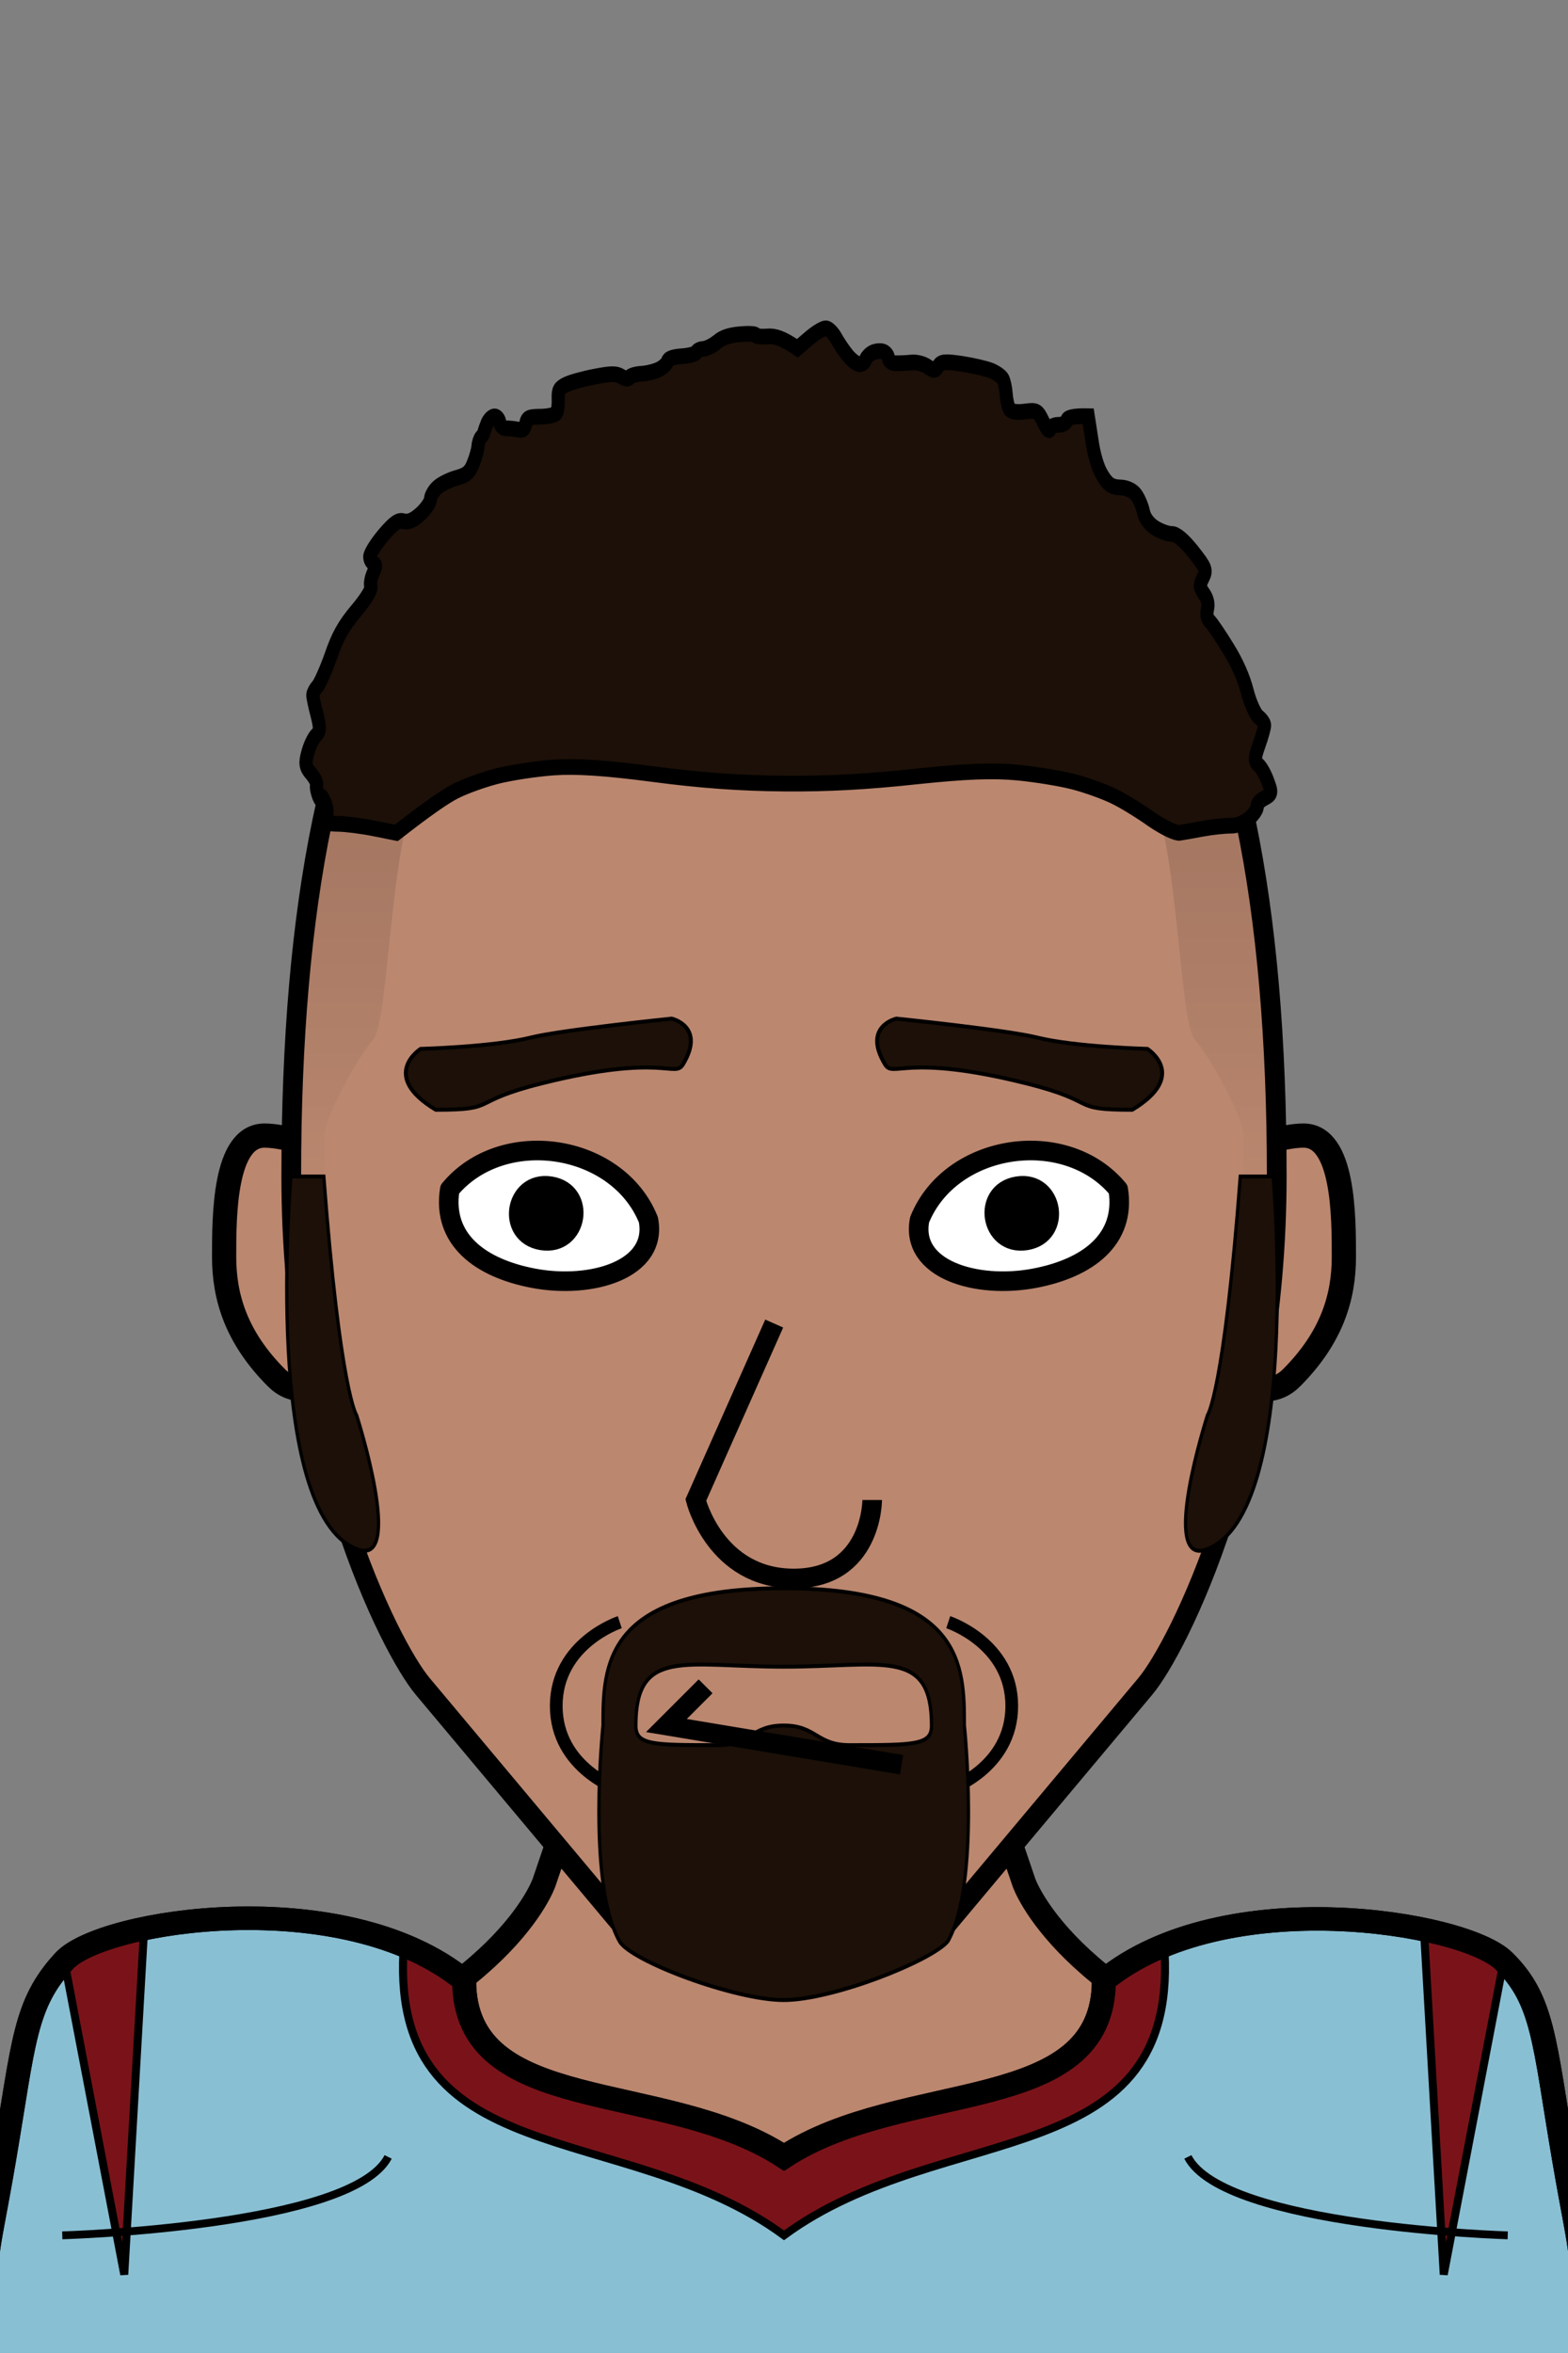 <svg xmlns="http://www.w3.org/2000/svg" version="1.2" baseProfile="tiny" width="100%" height="100%" viewBox="0 0 400 600" preserveAspectRatio="xMinYMin meet">
<rect x="0" y="0" width="400" height="600" fill="#808080" stroke="none"/>
<g transform="scale(1.02 1) translate(-3.922 0)">
<path fill="#bb876f" stroke="#000" stroke-width="6" d="M10 600s0-50 60-70 70-50 70-50l60-180 60 180s10 30 70 50 60 70 60 70" class="body"/>
</g>
<g transform="scale(1.02 1) translate(-3.922 0)">
<path fill="#89bfd3" stroke="#000" stroke-width="6" d="M120 505c0 35 50 25 80 45 30-20 80-10 80-45 30-25 90-15 100-5s10.07 20.41 15 50c5 30 5 20 5 60H0c0-40 0-29.59 5-59.59 4.93-29.59 5-39.38 15-50.41 9.5-10.48 70-20 100 5Z" class="footballPrimary"/><path fill="#7a1319" stroke="#000" stroke-width="2" d="M120 505c0 35 50 25 80 45 30-20 80-10 80-45l15-10c5 60-55 45-95 75-40-30-100-15-95-75z" class="collarSecondary"/><path fill="#7a1319" stroke="#000" stroke-width="2" d="m20 500 15 80 5-88.8-10 3.07zm360 0-15 80-5-88.8 10 3.07z" class="Sparta"/><path fill="none" stroke="#000" stroke-width="6" d="M120 505c0 35 50 25 80 45 30-20 80-10 80-45 30-25 90-15 100-5s10.07 20.41 15 50c5 30 5 20 5 60H0c0-40 0-30 5-60 4.93-29.59 5-38.97 15-50 9.5-10.48 70-20 100 5Z" class="footballStroke"/><path fill="none" stroke="#000" stroke-width="2" d="M19.5 570s72.5-2.11 81.5-20m280 20s-71-2.11-80-20" class="shp3"/>
</g>
<g transform="translate(32 290.6) scale(1.03 1.03) translate(-0.67 -1.002) translate(22.11 -3)">
<path fill="#bb876f" stroke="#000" stroke-width="6" d="M43 13S23 3 13 3 3 23 3 33s3 20 13 30 27-10 27-10z"/>
</g>
<g transform="translate(322 290.6) scale(-1.03 1.03) translate(-45.33 -1.002) translate(22.11 -3)">
<path fill="#bb876f" stroke="#000" stroke-width="6" d="M43 13S23 3 13 3 3 23 3 33s3 20 13 30 27-10 27-10z"/>
</g>
<g transform="scale(0.838 1) translate(38.663 0)">
<path fill="#bb876f" stroke="#000" stroke-width="6" d="M200 100c100 0 150 60 150 200 0 70-30 120-40 130l-60 60s-20 10-50 10-50-10-50-10l-60-60c-10-10-40-60-40-130 0-140 50-200 150-200Z" class="head"/><path fill="rgba(0,0,0,0)" d="M200 410c30 0 50 10 50 10 30 0 90-15 90-120h10c0 70-30 120-40 130l-60 60s-20 10-50 10-50-10-50-10l-60-60c-10-10-40-60-40-130h10c0 105 60 120 90 120 0 0 20-10 50-10" class="faceShave"/><path fill="rgba(0,0,0,0)" d="M60 300H50c0-140 50-200 150-200s150 60 150 200h-10v-10c0-5-10-20-15-25s-5-55-15-65c-40-40-60 0-110 0s-70-40-110 0c-10 10-10 60-15 65s-15 20-15 25z" class="headShave"/>
</g>
<g transform="translate(142.67 417.5) scale(1.62 1.62) translate(-2.805 -6.698)">
<path fill="none" stroke="#000" stroke-width="2" d="M12.33 4.32s-10 3.29-10 13.18 10 13.18 10 13.18" class="shp0"/>
</g>
<g transform="translate(242.67 417.5) scale(-1.62 1.62) translate(-11.855 -6.698)">
<path fill="none" stroke="#000" stroke-width="2" d="M12.33 4.32s-10 3.29-10 13.18 10 13.18 10 13.18" class="shp0"/>
</g>
<g transform="scale(0.838 1) translate(38.567 0)">
<path fill="#1c1008" fill-rule="evenodd" stroke="#000" d="M200 405c55 0 55 20 55 35 0 0 5 40-5 55-5 5-35 15-50 15s-46.67-10-50-15c-10-15-5-55-5-55 0-15 0-35 55-35Zm-45 35c0 5 5 5 25 5 10 0 10-5 20-5s10 5 20 5c20 0 25 0 25-5 0-20-15-15-45-15s-45-5-45 15ZM60 300H50s-8.85 85.38 20 95c15 5 0-34.1 0-34.1S65 355 60 300Zm279 0h10s8.85 85.38-20 95c-15 5 0-34.1 0-34.1s5-5.9 10-60.9Z" class="shp0"/>
</g>
<g transform="translate(-120.298 -23.177) rotate(9 260.298 333.177)">
<path d="M259.01 349.54c-13.866-.398-24.71-6.089-24.71-19.05 10.7-18.063 40.386-18.358 51.25-.275 4.415 12.208-11.607 19.753-26.54 19.325" style="fill:#fff;stroke:#000;stroke-linecap:round;stroke-linejoin:round;stroke-width:5"/><path d="M259.552 325.177c-10 0-10 15 0 15s10-15 0-15" style="fill:#000;stroke:#000;stroke-linecap:round;stroke-linejoin:round;stroke-width:4"/>
</g>
<g transform="translate(-0.298 -23.177) rotate(-9 260.298 333.177) scale(-1 1) translate(-520.595 0)">
<path d="M259.01 349.54c-13.866-.398-24.71-6.089-24.71-19.05 10.7-18.063 40.386-18.358 51.25-.275 4.415 12.208-11.607 19.753-26.54 19.325" style="fill:#fff;stroke:#000;stroke-linecap:round;stroke-linejoin:round;stroke-width:5"/><path d="M259.552 325.177c-10 0-10 15 0 15s10-15 0-15" style="fill:#000;stroke:#000;stroke-linecap:round;stroke-linejoin:round;stroke-width:4"/>
</g>
<g transform="translate(101.889 258.626) rotate(-14 38.111 11.374)">
<path fill="#1c1008" stroke="#000" d="M71 21c8-8 0-12 0-12S43 5 35 5C25 5 7 1 7 1S-5 5 7 17c16 4 8 0 28 0 32 0 33 7 36 4Z"/>
</g>
<g transform="translate(221.889 258.626) rotate(14 38.111 11.374) scale(-1 1) translate(-76.222 0)">
<path fill="#1c1008" stroke="#000" d="M71 21c8-8 0-12 0-12S43 5 35 5C25 5 7 1 7 1S-5 5 7 17c16 4 8 0 28 0 32 0 33 7 36 4Z"/>
</g>
<g transform="translate(169 428) scale(-1 1) translate(-62 0)">
<path d="m1 22 60-10L51 2" style="fill:none;stroke:#000;stroke-width:5"/>
</g>
<g transform="translate(174.5 336.5) scale(-1 1) translate(-51 0)">
<path fill="#bb876f" stroke="#000" stroke-width="5" d="m28 1 20 45s-5 20-25 20S3 46 3 46" class="nose"/>
</g>
<g transform="scale(0.838 1) translate(38.663 0)">
<defs><linearGradient id="a" x1="200" x2="200" y1="100" y2="310" gradientUnits="userSpaceOnUse"><stop offset="0" stop-color="rgba(0,0,0,.25)"/><stop offset="1" stop-color="rgba(0,0,0,0)"/></linearGradient></defs><path d="M60 310H50v-10c0-140 50-200 150-200s150 60 150 200v10h-10v-20c0-5-10-20-15-25s-5-55-15-65c-40-40-60 0-110 0s-70-40-110 0c-10 10-10 60-15 65s-15 20-15 25z" style="fill:url(#a);stroke:none"/><path fill="#1c1008" stroke="#000" stroke-width="4" d="M179.59 87.23c-1.3.91-3.19 1.7-4.18 1.74-.99.05-1.94.43-2.1.86-.16.42-2.14.88-4.39 1.01-2.72.17-4.17.58-4.35 1.27-.15.56-1.26 1.47-2.47 2.02-1.2.55-3.66 1.08-5.45 1.17s-3.47.51-3.73.94c-.29.48-1.24.39-2.4-.22-1.54-.81-3.12-.8-8.12.02-3.42.54-7.34 1.45-8.72 2.02-2.18.9-2.5 1.38-2.41 3.67.08 1.48-.16 3.1-.55 3.59-.38.49-2.55.91-4.81.93-3.62.03-4.16.24-4.53 1.81-.32 1.41-.85 1.73-2.44 1.47-1.11-.19-2.74-.32-3.62-.31-.88.02-1.72-.68-1.86-1.54-.15-.85-.87-1.53-1.62-1.51-.74.02-1.75.83-2.23 1.8-.47.98-.9 2.03-.96 2.32s-.45.84-.88 1.21c-.43.38-.85 1.41-.92 2.3-.07.9-.73 2.87-1.46 4.39-1.05 2.26-2.01 2.96-5.01 3.65-2.05.47-4.66 1.54-5.81 2.37-1.15.84-2.13 2.21-2.18 3.04-.04.84-1.44 2.56-3.11 3.83-2.07 1.59-3.66 2.17-5.06 1.83-1.59-.39-2.98.41-6.2 3.56-2.27 2.26-4.12 4.74-4.12 5.49 0 .76.51 1.51 1.13 1.67.89.23.87.78-.11 2.54-.68 1.24-.99 2.77-.68 3.41.33.68-1.52 3.22-4.48 6.16-3.86 3.84-5.7 6.62-7.74 11.65-1.55 3.64-3.43 7.13-4.13 7.74-.7.62-1.29 1.55-1.32 2.08-.02.53.55 2.79 1.26 5.03 1.03 3.45.98 4.24-.29 5.28-.83.67-1.95 2.68-2.52 4.46-.89 2.64-.72 3.62.96 5.23 1.13 1.1 1.92 2.42 1.74 2.95-.18.52.09 1.79.59 2.83s.84 1.25.75.47.41-.36 1.1.94c.69 1.29.95 3.09.59 4-.54 1.31.17 1.65 3.5 1.67 2.31.02 7.23.54 10.94 1.17l6.8 1.14c9.98-6.52 15.16-9.44 18.07-10.67 2.89-1.24 8.61-2.97 12.71-3.83 4.09-.87 11.79-1.85 17.12-2.17 6.86-.4 15.72.08 30.35 1.69 7.2.8 13.87 1.38 20.38 1.77 6.53.39 12.89.6 19.5.64 6.62.05 12.99-.07 19.52-.37s13.21-.77 20.45-1.43c15.33-1.35 23.43-1.6 30.98-1.01 5.62.45 13.34 1.51 17.16 2.36 3.83.84 9.3 2.49 12.17 3.67 2.89 1.16 8.07 3.85 11.56 5.94 3.94 2.22 7.32 3.53 8.48 3.39 1.05-.13 4.25-.6 7.1-1.05 2.84-.44 6.6-.77 8.38-.76 2.02.02 4.19-.71 5.84-1.97 1.45-1.11 2.48-2.46 2.29-2.99-.18-.53.81-1.46 2.19-2.06 2.28-.99 2.38-1.36 1.11-4.14-.71-1.72-1.98-3.66-2.84-4.29-1.35-.99-1.33-1.71.12-5.19.97-2.27 1.73-4.56 1.66-5.07s-.89-1.43-1.84-2.05c-.94-.63-2.48-3.48-3.39-6.37-1.02-3.46-3.06-7.34-5.83-11.08-2.33-3.18-4.83-6.28-5.57-6.89-.84-.68-1.12-1.83-.75-3.07.39-1.28.03-2.69-1.01-3.93-1.43-1.7-1.47-2.2-.35-4.09 1.19-2 .99-2.46-3.01-6.72-2.71-2.86-5.1-4.52-6.41-4.48-1.15.03-3.44-.65-5.09-1.51-1.85-.97-3.24-2.55-3.61-4.1-.34-1.39-1.33-3.36-2.21-4.37-.97-1.11-2.88-1.85-4.86-1.89-2.58-.05-3.72-.7-5.45-3.1-1.41-1.94-2.55-5.22-3.2-9.09l-1.1-5.98c-4.85-.09-6.38.42-6.52 1.07-.15.65-1.31 1.16-2.59 1.14-1.28-.01-2.44.5-2.58 1.15s-1.02-.21-1.97-1.91c-1.64-2.87-1.99-3.04-5.67-2.63-2.56.28-4.2.03-4.69-.71-.42-.63-.85-2.39-.98-3.9s-.59-3.21-1.02-3.79c-.42-.58-1.95-1.48-3.39-1.99s-5.46-1.31-8.92-1.76c-5.36-.67-6.45-.58-7.35.59-.96 1.25-1.28 1.26-3.23.09-1.19-.7-3.41-1.17-4.93-1.03-1.52.13-3.7.21-4.85.18-1.17-.03-2.11-.62-2.15-1.34-.03-.7-.8-1.45-1.7-1.66-.89-.21-2.35-.05-3.24.34-.89.4-1.79 1.2-2.01 1.79-.21.6-1.01 1.1-1.77 1.13-.77.03-2.36-.94-3.54-2.15-1.17-1.19-2.83-3.25-3.68-4.56-.85-1.29-2.2-2.4-3.02-2.46s-3.1 1.06-5.09 2.49l-3.64 2.61c-4.58-2.66-6.9-3.16-9.14-3.02-1.96.13-3.54-.03-3.53-.34.01-.32-2.12-.42-4.72-.23-3.36.24-5.42.83-7.1 2.01Z"/>
</g>
</svg>